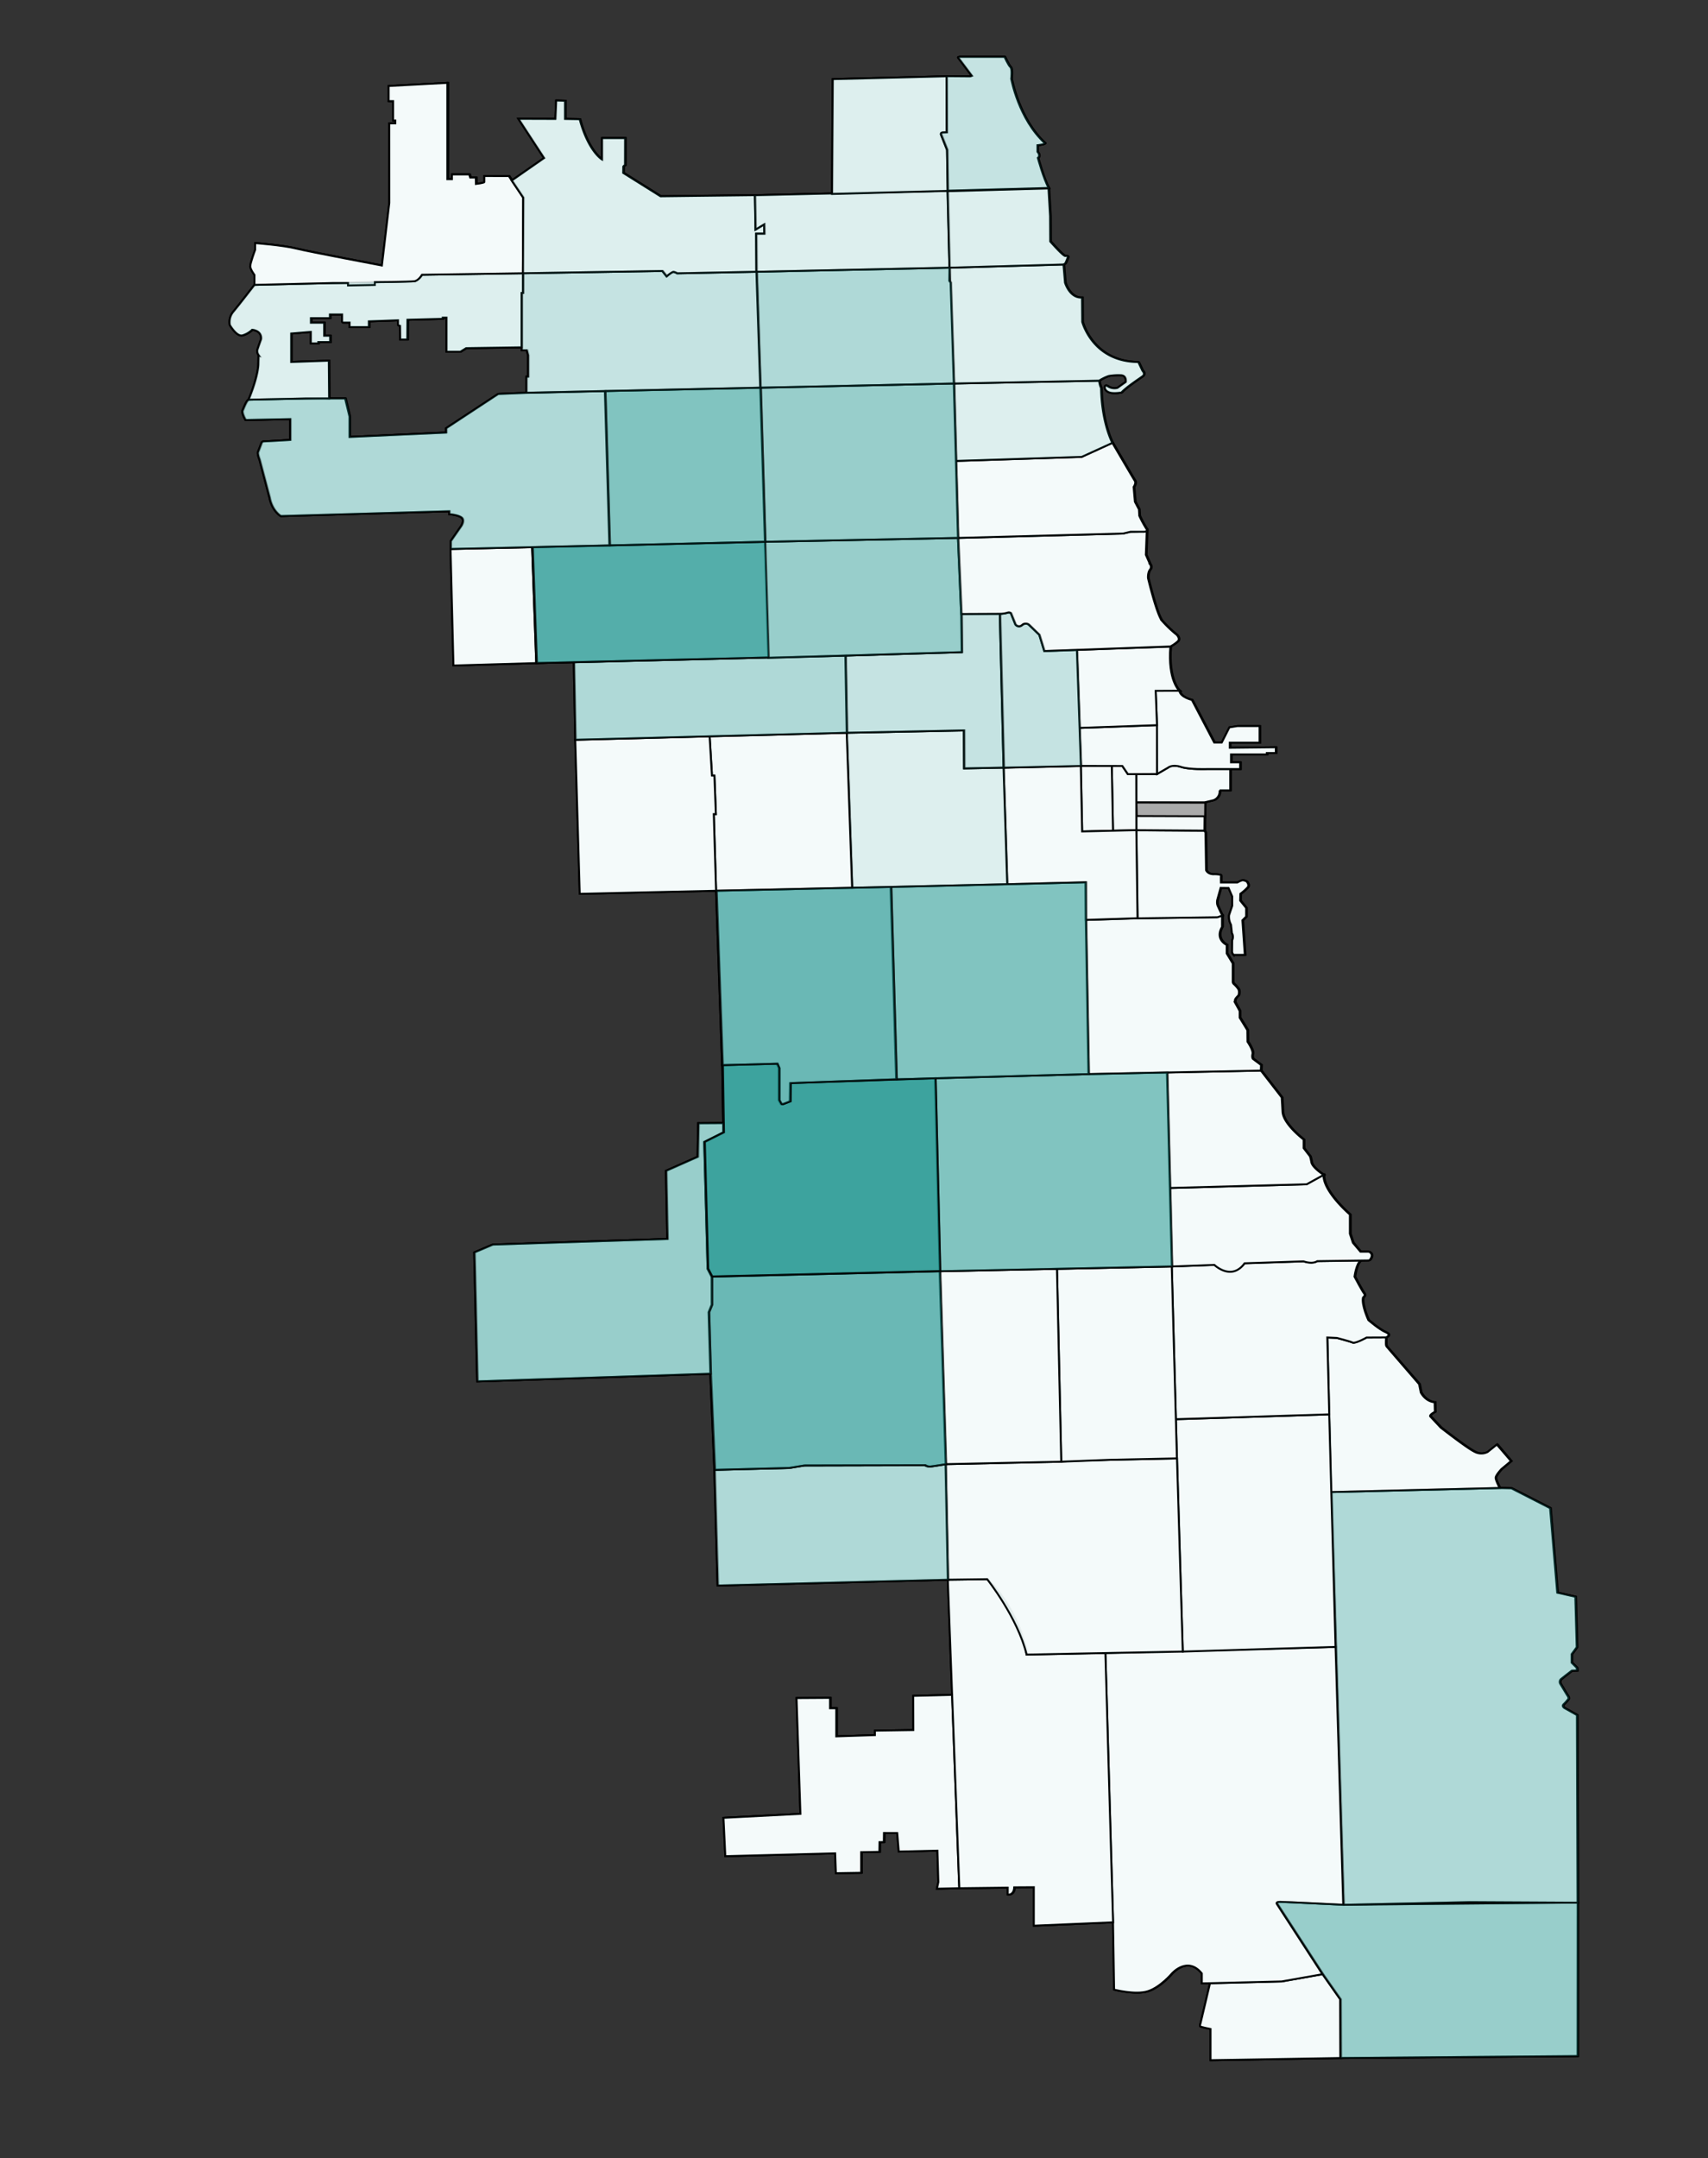 <svg xmlns="http://www.w3.org/2000/svg" viewBox="0 0 890.78 1125"><rect x="0" y="0" width="890.78" height="1125" fill="#333333" stroke="none"/><defs><style>.cls-1{fill:none;}.cls-1,.cls-10,.cls-11,.cls-12,.cls-13,.cls-14,.cls-2,.cls-4,.cls-5,.cls-6,.cls-7,.cls-8,.cls-9{stroke:#000;stroke-miterlimit:10;}.cls-2,.cls-3{fill:#fff;}.cls-10,.cls-11,.cls-12,.cls-13,.cls-4,.cls-6,.cls-7,.cls-8,.cls-9{fill:#1b938d;}.cls-4{opacity:0.05;}.cls-5{fill:#561a94;opacity:0;}.cls-6{opacity:0.45;}.cls-7{opacity:0.35;}.cls-8{opacity:0.65;}.cls-9{opacity:0.55;}.cls-10{opacity:0.85;}.cls-11{opacity:0.15;}.cls-12{opacity:0.25;}.cls-13{opacity:0.75;}.cls-14{fill:#aaa;}</style></defs><g id="White_Pop" data-name="White Pop"><g id="Outlines"><polygon class="cls-1" points="628.63 418.25 628.52 426.27 593 426.13 592.97 418.24 628.63 418.25"/><path class="cls-1" d="M699.36,1042.17l.12,30.57,123.59-1,0-80L701,992.88l-33.09-1.53s-2.44-.17-1.46,1.24S690.1,1029,690.1,1029Z"/><path class="cls-1" d="M627.17,1033.84l4.28-.1-4.89,20.72s-.5,1.42-.26,1.77,5.44,1.38,5.44,1.38v16.26l67.74-1.13-.12-30.57L690.1,1029l-21.29,3.77-37.36.94"/><path class="cls-1" d="M694.58,777.74,701,992.88l65.8-1.39,56.34.3L822.79,894l-6.54-3.68s-1.52-.93-.35-2a21.15,21.15,0,0,0,2.34-2.62s.52-.47-.3-1.7-3.85-6.37-3.85-6.37a2,2,0,0,1,.35-2.33c1-.88,5.67-4.44,5.67-4.44l2.74-.06-.14-1.45L820,866.63v-4.37l2.67-3.67-.73-26.3-9.43-2.12L808.8,786.1l-20.21-10.35-6.08-.13Z"/><path class="cls-1" d="M576.87,861.61l4,140.4.56,35.08s11.19,2.91,17.68.81,12.48-9.25,12.48-9.25,8.11-9.24,15.57,0v5.19l41.64-1L690.1,1029l-23.67-36.44s-1.09-1.24,1.46-1.24S701,992.88,701,992.88l-4.05-134.44Z"/><polygon class="cls-1" points="500.69 984.22 496.94 883.45 476.68 883.97 476.73 901.78 456.68 902.09 456.68 904.42 436.53 905.08 436.53 890.41 433.28 890.41 433.28 885 415.82 885.11 417.83 945.46 377.7 947.53 378.67 967.52 435.97 966.04 436.34 976.41 449.52 976.19 449.52 965.45 459.01 965.28 459.08 960.22 461.34 960.18 461.41 955.45 468.33 955.48 469.11 965.12 489.29 964.64 489.77 981.02 489.04 984.47 500.69 984.22"/><path class="cls-1" d="M494.7,823.41l6,160.81,25.25-.31v3.64s3.16.57,3.39-3.79l10.22-.06v20.06l41.33-1.75-4-140.4-41,.84a78.85,78.85,0,0,0-20.59-39.31Z"/><path class="cls-1" d="M692.66,697.17l1.92,80.57,87.93-2.12s-2.09-4-2.09-5.33,3-4.55,3-4.55l5-4.17-7.3-8.65-4.77,3.84a7.29,7.29,0,0,1-6.86-.07c-4-1.9-17.71-12.64-17.71-12.64l-5.45-5.84s-.53-.76,2.45-2.34l-.11-5s-4.37,0-7.24-5.09l-.87-4.33L723.64,702a2,2,0,0,1-.42-1.12c-.11-.79,0-3.73,0-3.73l-10.17.06s-6,3.15-7.23,2.62-8.22-2.42-8.22-2.42Z"/><polygon class="cls-1" points="613.63 739.76 614.19 760.18 617.23 860.89 696.93 858.44 693.61 737.23 613.63 739.76"/><path class="cls-1" d="M493.5,763.19l1.2,60.22,20.53-.27s15.92,20,20.6,39.31l81.4-1.56-3-100.7s-59.27,1.07-60.32,1.71Z"/><path class="cls-1" d="M373,766.17l1.66,60.27,120.08-3-1.19-60.22-7.7,1.17a6.46,6.46,0,0,1-3.12-.64l-63,.14-7.91,1.3Z"/><path class="cls-1" d="M611.5,660.13l2.13,79.63,80-2.53-1-40.06,5,.22s6.78,1.74,8.22,2.42,7.23-2.62,7.23-2.62l10.17-.06s3.13-1.34-.22-2.73-9-6.32-9-6.32-3.63-7.82-2.8-11.73c0,0,1.5-1.1.59-2.13s-5-8.77-5-8.77.92-7.13,3.36-8.45l-22.76.33s-2.4,1.54-7.15.1l-30.77,1.05s-5.56,8.62-15.75.84Z"/><path class="cls-1" d="M610.48,619.23l1,40.9,22.23-.81s8.93,8.61,15.76-.84l30.76-1.05s4.52,1.68,7.15-.1L714,657a1.17,1.17,0,0,0,.9-.45c.69-.89,1.85-2.94-.65-4.12h-4.35L706,647.74l-1.55-4.67,0-10s-14-11.88-13.77-20.68l-8.87,4.9Z"/><polygon class="cls-1" points="551.63 661.37 553.87 761.9 578.9 760.93 614.19 760.18 611.5 660.13 551.63 661.37"/><polygon class="cls-1" points="490.44 662.63 493.5 763.19 553.87 761.9 551.63 661.37 490.44 662.63"/><path class="cls-1" d="M371.52,665.44l0,14.61L369.93,684l.91,32.07L373,766.17l38.83-1,7.91-1.3,63-.14a4,4,0,0,0,3.12.64c2.15-.25,7.69-1.17,7.69-1.17l-3.06-100.56Z"/><path class="cls-1" d="M609,559l1.51,60.23,71.37-1.91,8.87-4.9s-5.81-3.69-6.41-6.58a22.11,22.11,0,0,0-.72-3.1l-3.31-4.28V594s-10.66-8-11-14.52-.42-7.43-.42-7.43L658,558Z"/><polygon class="cls-1" points="487.98 562.02 490.44 662.63 611.5 660.13 608.97 559 568.03 559.87 487.98 562.02"/><polygon class="cls-1" points="365.38 585.49 377.54 585.41 377.61 590.26 367.64 595.3 369.41 661.36 371.52 665.44 371.55 680.05 369.93 683.98 370.84 716.05 249.25 720.03 247.71 652.81 257.25 648.75 348.39 645.81 347.7 610.27 364.19 602.96 364.51 585.46 365.38 585.49"/><path class="cls-1" d="M377.06,555.21l.55,35-10,5,1.77,66.06,2.11,4.08,118.92-2.81L488,562l-75.53,2.55-.13,9.49-3.64,1.42a2.13,2.13,0,0,1-1,0l-1.12-2V556.75l-1-2.3Z"/><path class="cls-1" d="M566.64,479.49,568,559.87,658,558l.12-2.91-4.22-3.19s-.69-.66-.24-2.62-2.62-6.39-2.62-6.39l-.08-6-4-6.53,0-3.1a1.86,1.86,0,0,0-.21-.77l-2.26-4.08a2.57,2.57,0,0,1,.39-2.06,12.55,12.55,0,0,1,1.41-1.56s.82-2.09-.19-3.53a13.65,13.65,0,0,0-2.23-2.44,1.8,1.8,0,0,1-.53-1.13c0-.67,0-9.59,0-9.59l-3.15-5.2.05-4.44s-6.3-2.84-2.44-9.4l0-5.94-2.49.89-41.67.57Z"/><path class="cls-1" d="M373.84,464.3l91.05-2,2.88,100.28-55.32,2-.13,9.49-3.64,1.42s-.71.19-1,0l-1.12-2V556.75l-1-2.3-28.53.76Z"/><path class="cls-1" d="M628.55,433l.54,1,.32,19.59s.71,2.06,3.87,2.13,3.43.26,3.43.26.48,0,.43.93,0,3.11,0,3.11h8.59s2.13-1.3,3.07-1.15a5.62,5.62,0,0,1,1.76.64s1.52,1.73.55,3a27.05,27.05,0,0,1-3.84,3.4l-.09,3.52,3.11,3.85v4.51l-1.94,1.94,1.24,17.95h-5.81a2.72,2.72,0,0,1-.8-1.55c0-.78,0-6.09,0-6.09a3.88,3.88,0,0,0-.14-3.69l-.44-4.37a8.47,8.47,0,0,1-1-5l1.63-4.85,0-4.86-1.92-4.43-4.15,0-1.58,5.73a5.61,5.61,0,0,0-.05,3.29c.57,1.43,2.51,5.4,2.51,5.4l-2.49.89-41.67.57L593,432.71Z"/><polygon class="cls-1" points="628.66 418.23 628.55 432.95 593.03 432.71 593 418.21 628.66 418.23"/><path class="cls-1" d="M593,403.51l10.86-.07,5.73-3.32s1.95-1.93,6.7-.39,13.88,1.12,13.88,1.12H642l0,11.1-5.55,0a4.88,4.88,0,0,1-3.15,5.14l-4.67,1.12-35.66,0Z"/><polygon class="cls-1" points="580.23 399.25 585.72 399.26 588.61 403.52 592.99 403.51 593.03 432.71 580.85 433 580.23 399.25"/><polygon class="cls-1" points="564.08 399.21 580.23 399.25 580.85 433 564.76 433.38 564.08 399.21"/><polygon class="cls-1" points="523.77 400.12 525.69 460.91 566.56 459.89 566.64 479.49 593.65 478.6 593.03 432.71 564.76 433.38 564.08 399.21 523.77 400.12"/><polygon class="cls-1" points="441.98 381.94 503.1 380.72 503.18 400.52 523.77 400.12 525.69 460.91 444.81 462.73 441.98 381.94"/><polygon class="cls-1" points="370.46 383.76 371.7 404.25 372.99 404.3 373.74 424.33 372.65 424.33 373.84 464.3 444.81 462.73 441.98 381.94 370.46 383.76"/><polygon class="cls-1" points="300.4 385.59 370.46 383.76 371.7 404.25 372.99 404.3 373.74 424.33 372.65 424.33 373.84 464.3 302.74 465.87 300.4 385.59"/><polygon class="cls-1" points="603.8 377.96 603.85 403.44 588.61 403.52 585.72 399.26 564.08 399.21 563.39 379.4 603.8 377.96"/><path class="cls-1" d="M603.13,360.08,603.8,378l.05,25.48,5.73-3.32s2.12-1.9,6.7-.39,13.88,1.12,13.88,1.12h17v-3.51h-4.76v-4.11h18.68v-.73h4.69v-3l-24,.26v-2.66h15.54V378.5H645.7l-4.12.66-4,7.91h-3.94L622,364.85s-6.12-1.38-6.5-4.84Z"/><path class="cls-1" d="M562,338.73l1.42,40.67L603.8,378l-.67-17.88,12.36-.07s-6.13-5.27-4.71-23Z"/><path class="cls-1" d="M521.8,319.93l2,80.19,40.31-.91L562,338.73l-17,.63-2.6-8.47-5.27-5.1s-1.43-1.76-3.73,0a2.27,2.27,0,0,1-3.59-.58l-2.24-5.6a1.76,1.76,0,0,0-1.84-.23A20.49,20.49,0,0,1,521.8,319.93Z"/><polygon class="cls-1" points="441.26 341.71 441.98 381.94 503.1 380.72 503.18 400.52 523.77 400.12 521.8 319.93 501.67 320.04 501.92 339.93 441.26 341.71"/><polygon class="cls-1" points="299.64 345.19 441.26 341.71 441.98 381.94 300.41 385.59 299.64 345.19"/><polygon class="cls-1" points="277.91 285.18 235.36 286.14 236.88 346.87 280.08 345.62 277.91 285.18"/><polyline class="cls-1" points="400.86 342.71 280.08 345.62 277.91 285.18 318.2 284.28 398.93 282.42"/><polygon class="cls-1" points="399.28 282.39 499.98 280.38 501.67 320.04 501.92 339.92 401.07 342.89 399.28 282.39"/><path class="cls-1" d="M598.46,276.66,598,289.15l2.2,5a2.2,2.2,0,0,1-.12,2.82c-1.2,1.63-1,4.4-1,4.4s4.49,18.74,7.25,22.14a62.24,62.24,0,0,0,7.74,7.38s1.92,1.94.57,3.33a19.38,19.38,0,0,1-3.9,2.73L545,339.36l-2.6-8.47-5.27-5.1a2.76,2.76,0,0,0-3.73,0,2.31,2.31,0,0,1-3.45-.26l-2.38-5.91a1.86,1.86,0,0,0-1.84-.23,17.22,17.22,0,0,1-3.21.58l-20.87.09L500,280.38l86.15-2.29,3.88-.93S598.12,277.08,598.46,276.66Z"/><path class="cls-1" d="M498.91,240.25,500,280.38l86.15-2.29,3.88-.93h7.09a2,2,0,0,0,1.26-.37c.24-.25.28-.68-.25-1.4a57.27,57.27,0,0,1-3.54-6.59l-.17-3.29-2.11-4-.68-7.68s1.41-2,.63-3.18-11.71-19.84-11.71-19.84l-16,7.3Z"/><path class="cls-1" d="M497.82,199.88l1.09,40.37,65.61-2.11,16-7.3s-5.54-10.12-5.89-28.59a11.32,11.32,0,0,1-1-3.84Z"/><polygon class="cls-1" points="396.87 202.07 497.82 199.88 499.98 280.38 399.28 282.39 396.87 202.07"/><polygon class="cls-1" points="315.85 203.82 396.87 202.07 399.28 282.39 318.2 284.27 315.85 203.82"/><path class="cls-1" d="M130,208.35s40.52-1,42-.66l8.36,0,2.29,9.46v10.6L233,225.43v-2.29l27.12-17.82,14.8-.6,40.93-.9,2.35,80.46-82.84,1.86,0-4.11,5.45-7.83s2.16-3.25-.06-4.62-6.16-1.56-6.16-1.56v-1.54L146.74,269s-4.57-2.74-5.82-9.64l-5.25-19.82s-1.17-2.94-.76-3.94,1.76-4.58,1.76-4.58a1.26,1.26,0,0,1,1.35-.94c1.17,0,13.68-.76,13.68-.76V218.44l-23.31.47s-2.13-3.68-1.51-5S128.88,208.71,130,208.35Z"/><path class="cls-1" d="M495.56,139.52l58.94-1.7a.54.54,0,0,1,.56.5l.75,8.84s0,.07,0,.11c.22.69,2.55,7.75,8.26,7.8l.64,0,.1,12.54a.51.51,0,0,0,0,.13c.35,1.28,6,20.66,28.88,20.94a.55.55,0,0,1,.49.3l2,4.2a.6.6,0,0,0,.09.13,1.77,1.77,0,0,1-.07,2.84c-1.74,1.24-8.44,5.64-10.82,8.29a.47.47,0,0,1-.29.16c-.78.13-4,.61-6,0-2.3-.73-2.49-2.28-2.49-2.28s-.38-2.39,1.66-.92a6.35,6.35,0,0,0,4.72.81.88.88,0,0,0,.2-.09l4.3-3.07s.51-3.14-2.23-3.46a29.29,29.29,0,0,0-6.67.37,23.92,23.92,0,0,0-5,2.46l-75.81,1.47Z"/><polygon class="cls-1" points="394.88 141.65 495.56 139.52 495.48 146.36 496.17 147.31 497.82 199.88 396.87 202.07 394.88 141.65"/><path class="cls-1" d="M273.1,142.42l72.69-1.19L348,144s2.41-2.31,3.65-2.34a4.91,4.91,0,0,1,1.85.77l41.36-.82,2,60.42-121.95,2.65v-8.38h.93v-11.1l-.69-2.67h-2.64l-.09-1.53V152.69h.67Z"/><path class="cls-1" d="M273.1,142.42v10.27h-.67V181l-28.94.43-3,1.85h-7.28V165.54h-1.91v.64l-18.42.47-.05,10.3h-3.72l-.1-7.11s-1-.27-1.06-.64v-2.28l-15.18.54v3H182.68v-2.37h-3.13s-.76.16-.76-.8,0-3.41,0-3.41h-6.34v1.89h-9.91v2.4h6.9V175h3.13v3.29h-6.22V179h-3.94v-6l-10.23.84v14.85l19.62-.68.17,19.72-12.49,0-29.55.62s4.64-10.69,5.1-18.16l.13-5.1a3.9,3.9,0,0,1-.71-2.38c.21-1,2-5.85,2-5.85s.92-4.21-4.59-5a12.46,12.46,0,0,1-5,2.93c-3.09.91-6.68-5.39-6.68-5.39a8.35,8.35,0,0,1,2-7.14c3-3.59,10.85-13.77,10.85-13.77l75.83-1.75,7.94-.2a8.67,8.67,0,0,0,3.62-3.33Z"/><path class="cls-1" d="M265.75,91.76l1.52,2.3,6,8.94-.16,39.42-52.65.78s-1.64,3-3.95,3.37-20.61.49-20.61.49l0,1.44-14,.29v-1.26h-8.53l-40.3.95,0-5.2s-2.12-2.79-2.2-4.43,2.56-8.63,2.56-8.63V126.7s14.36,1.09,21.26,2.81,44.83,8.87,44.83,8.87l3.86-32.64.12-41.48,3.16,0V62.78h-1.16V52.7h-2.33V44.81l30.61-1.63v50.2h2.39V90.9h9l.53,1.62h2.94l.06,3.34s4.21-.46,4.38-1V91.75Z"/><path class="cls-1" d="M394.88,141.65l-.14-19.85H399l-.09-4.88-4.51,2.7-.27-17.9-49.27.58-19.46-12.2.06-3.28a2,2,0,0,1,.9-.77l0-14.11-12.06,0v11.2s-7.17-4.22-11.63-21L295.06,62l0-9.48-4.62-.12L290,61.93l-19.28-.06,13.37,20.5L267.27,94.06l6,8.94-.16,39.42,72.69-1.19L348,144s2.91-2.46,3.65-2.34a7.35,7.35,0,0,1,1.85.77Z"/><polygon class="cls-1" points="494.63 99.44 495.56 139.52 394.88 141.65 394.74 121.81 399.01 121.81 398.9 116.93 394.4 119.64 394.07 101.74 494.63 99.44"/><path class="cls-1" d="M547.21,98.21l-52.66,1.44,1,39.87,59.09-1.65a1.79,1.79,0,0,0,1.43-.85,21.1,21.1,0,0,0,1.27-3.17s-.28-.76-1.29-.43-7.93-7.59-7.93-7.59l-.08-13.23Z"/><path class="cls-1" d="M434.68,41.23,494,39.75,494.11,69l-2.46.13a.74.74,0,0,0-.51,1c.24.64,3.16,7.95,3.16,7.95l.33,21.34L434.31,101Z"/><path class="cls-1" d="M500.58,29.59h23.69s2,4.43,3.05,5.35.46,6.11.46,6.11,3.82,21.09,17.58,33.62c0,0-.23.63-4,1.06l0,3.4s1.83,1.88.22,3.22c0,0,3,11,5.63,15.66l-52.66,1.43L494.3,78.1,491.09,70s-.23-.86.93-.93,2.09-.06,2.09-.06L494,39.75l12.3.09.84-.31L500,30S499.84,29.73,500.58,29.59Z"/></g><g id="Zipcodes"><polygon class="cls-2" points="628.23 418.27 628.11 426.29 592.59 426.16 592.56 418.26 628.23 418.27"/><path class="cls-2" d="M699,1042.2l.12,30.56,123.6-1,.05-80-122.15,1.1-33.08-1.54s-2.45-.17-1.46,1.25,23.67,36.43,23.67,36.43Z"/><path class="cls-2" d="M626.77,1033.86l4.28-.09-4.9,20.71s-.5,1.42-.25,1.77,5.43,1.38,5.43,1.38v16.26l67.74-1.13L699,1042.2l-9.25-13.15-21.29,3.77-37.36,1"/><path class="cls-2" d="M694.17,777.76l6.4,215.15,65.8-1.4,56.35.3L822.39,894l-6.54-3.68s-1.52-.93-.36-2a20.89,20.89,0,0,0,2.34-2.63s.53-.47-.29-1.7-3.86-6.36-3.86-6.36a2,2,0,0,1,.35-2.34c1.06-.88,5.67-4.44,5.67-4.44l2.75-.06-.15-1.45-2.68-2.67v-4.38l2.67-3.66-.73-26.31-9.43-2.12-3.73-44.07-20.22-10.35-6.07-.13Z"/><path class="cls-2" d="M576.47,861.63l4,140.4.56,35.08s11.19,2.92,17.68.81,12.49-9.25,12.49-9.25,8.11-9.24,15.57,0v5.19l41.64-1,21.29-3.77L666,992.61s-1.1-1.24,1.46-1.24,33.08,1.54,33.08,1.54l-4-134.45Z"/><polygon class="cls-2" points="500.28 984.25 496.54 883.47 476.27 883.99 476.32 901.81 456.28 902.12 456.28 904.44 436.13 905.1 436.13 890.44 432.88 890.44 432.88 885.02 415.41 885.13 417.43 945.49 377.3 947.56 378.26 967.55 435.56 966.07 435.93 976.43 449.11 976.21 449.11 965.47 458.6 965.3 458.68 960.24 460.93 960.2 461.01 955.47 467.93 955.5 468.71 965.14 488.88 964.66 489.37 981.04 488.63 984.5 500.28 984.25"/><path class="cls-2" d="M494.3,823.44l6,160.81,25.25-.31v3.63s3.16.57,3.39-3.79l10.22-.06v20.06l41.33-1.75-4-140.4-41.05.84a78.89,78.89,0,0,0-20.59-39.31Z"/><path class="cls-2" d="M692.26,697.19l1.91,80.57,87.94-2.12s-2.09-4-2.09-5.33,3-4.54,3-4.54l5-4.18L780.65,753l-4.77,3.83a7.28,7.28,0,0,1-6.85-.07c-4-1.9-17.71-12.64-17.71-12.64l-5.45-5.84s-.53-.76,2.45-2.34l-.12-5s-4.37,0-7.23-5.09l-.87-4.34L723.24,702a2,2,0,0,1-.43-1.11c-.1-.8.05-3.73.05-3.73l-10.17.05s-6,3.15-7.24,2.62-8.21-2.41-8.21-2.41Z"/><polygon class="cls-2" points="613.23 739.78 613.79 760.21 616.83 860.91 696.52 858.46 693.21 737.25 613.23 739.78"/><path class="cls-2" d="M493.1,763.21l1.2,60.23,20.53-.28s15.91,20,20.59,39.31l81.41-1.56-3-100.7s-59.27,1.07-60.33,1.71Z"/><path class="cls-2" d="M372.55,766.19l1.67,60.28,120.08-3-1.2-60.23-7.7,1.17a6.46,6.46,0,0,1-3.12-.64l-63,.15-7.91,1.29Z"/><path class="cls-2" d="M611.1,660.16l2.13,79.62,80-2.53-1-40.06,5,.23s6.78,1.73,8.21,2.41,7.24-2.62,7.24-2.62l10.17-.05s3.13-1.34-.23-2.74-9-6.31-9-6.31-3.63-7.83-2.79-11.74c0,0,1.5-1.1.58-2.13s-5-8.77-5-8.77.92-7.13,3.37-8.45l-22.77.33s-2.4,1.54-7.14.11l-30.77,1s-5.56,8.62-15.75.84Z"/><path class="cls-2" d="M610.08,619.26l1,40.9,22.23-.81s8.92,8.61,15.75-.84l30.77-1s4.51,1.68,7.14-.11l26.64-.38a1.17,1.17,0,0,0,.9-.44c.68-.9,1.85-2.95-.65-4.13h-4.36l-3.93-4.64L704,643.09l0-10s-14-11.88-13.76-20.68l-8.87,4.9Z"/><polygon class="cls-2" points="551.22 661.39 553.46 761.92 578.5 760.95 613.79 760.21 611.1 660.16 551.22 661.39"/><polygon class="cls-2" points="490.03 662.65 493.1 763.21 553.46 761.92 551.22 661.39 490.03 662.65"/><path class="cls-2" d="M371.12,665.46l0,14.62L369.53,684l.9,32.07,2.12,50.12,38.83-1,7.91-1.29,63-.15a4,4,0,0,0,3.12.64c2.16-.25,7.7-1.17,7.7-1.17L490,662.65Z"/><path class="cls-2" d="M608.57,559l1.51,60.24,71.37-1.92,8.87-4.9s-5.82-3.69-6.41-6.58a22.27,22.27,0,0,0-.73-3.09l-3.31-4.29V594s-10.65-8-11-14.52-.43-7.42-.43-7.42l-10.86-14Z"/><polygon class="cls-2" points="487.57 562.05 490.03 662.65 611.1 660.16 608.57 559.02 567.62 559.89 487.57 562.05"/><polygon class="cls-2" points="364.98 585.51 377.13 585.43 377.21 590.28 367.24 595.32 369.01 661.38 371.12 665.46 371.15 680.08 369.53 684 370.44 716.08 248.84 720.06 247.3 652.83 256.85 648.77 347.99 645.83 347.29 610.29 363.78 602.98 364.11 585.48 364.98 585.51"/><path class="cls-2" d="M376.66,555.23l.55,35-10,5L369,661.38l2.11,4.08L490,662.65l-2.46-100.6L412,564.59l-.13,9.5-3.64,1.41a2,2,0,0,1-1,0l-1.13-2V556.78l-1-2.3Z"/><path class="cls-2" d="M566.24,479.52l1.38,80.37,89.93-1.84.13-2.91L653.46,552s-.7-.66-.25-2.62-2.62-6.39-2.62-6.39l-.07-6-4-6.52,0-3.11a1.74,1.74,0,0,0-.22-.76c-.21-.41-2.25-4.08-2.25-4.08a2.62,2.62,0,0,1,.38-2.07,13.07,13.07,0,0,1,1.42-1.56s.81-2.08-.2-3.52a13.52,13.52,0,0,0-2.23-2.45,1.76,1.76,0,0,1-.52-1.13c0-.67,0-9.59,0-9.59l-3.15-5.2,0-4.44s-6.3-2.84-2.43-9.4l0-5.94-2.49.89-41.68.57Z"/><path class="cls-2" d="M373.44,464.32l91-2,2.88,100.29-55.32,2-.13,9.5-3.64,1.42s-.7.18-1,0l-1.11-2V556.78l-1-2.3-28.52.75Z"/><path class="cls-2" d="M628.14,433l.55,1,.31,19.58s.71,2.06,3.87,2.14a14.12,14.12,0,0,1,3.44.25s.48,0,.43.94,0,3.11,0,3.11h8.58s2.13-1.31,3.07-1.16a5.62,5.62,0,0,1,1.77.64s1.52,1.73.54,3a26.49,26.49,0,0,1-3.83,3.4l-.1,3.53,3.12,3.84v4.51l-1.94,1.94,1.24,18h-5.82a2.72,2.72,0,0,1-.8-1.55c0-.78.05-6.08.05-6.08a3.91,3.91,0,0,0-.14-3.69L642,482a8.42,8.42,0,0,1-1-5l1.64-4.85,0-4.85-1.92-4.44-4.15-.05-1.59,5.73a5.63,5.63,0,0,0-.05,3.3c.57,1.42,2.52,5.39,2.52,5.39l-2.49.89-41.68.57-.61-45.89Z"/><polygon class="cls-2" points="628.26 418.25 628.14 432.98 592.63 432.73 592.6 418.23 628.26 418.25"/><path class="cls-2" d="M592.58,403.53l10.87-.07,5.72-3.32s2-1.93,6.7-.39,13.89,1.12,13.89,1.12H641.6l0,11.1-5.56,0a4.86,4.86,0,0,1-3.15,5.14l-4.66,1.12-35.66,0Z"/><polygon class="cls-2" points="579.82 399.27 585.32 399.28 588.21 403.54 592.58 403.53 592.63 432.73 580.45 433.02 579.82 399.27"/><polygon class="cls-2" points="563.67 399.23 579.82 399.27 580.45 433.02 564.36 433.4 563.67 399.23"/><polygon class="cls-2" points="523.37 400.14 525.28 460.93 566.16 459.91 566.24 479.51 593.24 478.62 592.63 432.73 564.36 433.4 563.67 399.23 523.37 400.14"/><polygon class="cls-2" points="441.57 381.97 502.69 380.75 502.77 400.54 523.37 400.14 525.28 460.93 444.4 462.75 441.57 381.97"/><polygon class="cls-2" points="370.06 383.78 371.3 404.27 372.58 404.32 373.33 424.36 372.25 424.36 373.44 464.32 444.4 462.76 441.57 381.97 370.06 383.78"/><polygon class="cls-2" points="300 385.62 370.06 383.78 371.3 404.27 372.58 404.32 373.33 424.36 372.25 424.36 373.44 464.32 302.33 465.9 300 385.62"/><polygon class="cls-2" points="603.39 377.98 603.45 403.46 588.21 403.54 585.32 399.28 563.67 399.23 562.98 379.43 603.39 377.98"/><path class="cls-2" d="M602.72,360.1l.67,17.88.06,25.48,5.72-3.32s2.13-1.89,6.7-.39,13.89,1.12,13.89,1.12h17v-3.51H642v-4.1h18.67v-.74h4.7v-3l-24,.26v-2.65H656.9v-8.65H645.29l-4.12.66-4,7.92h-3.94l-11.64-22.23s-6.12-1.38-6.51-4.83Z"/><path class="cls-2" d="M561.57,338.75,563,379.43,603.39,378l-.67-17.88,12.36-.06s-6.13-5.27-4.71-23Z"/><path class="cls-2" d="M521.4,320l2,80.19,40.31-.91-2.1-60.48-17,.63-2.6-8.47-5.26-5.09s-1.43-1.77-3.74,0a2.27,2.27,0,0,1-3.59-.58l-2.24-5.59a1.74,1.74,0,0,0-1.83-.23A20.32,20.32,0,0,1,521.4,320Z"/><polygon class="cls-2" points="440.86 341.74 441.57 381.97 502.69 380.75 502.77 400.54 523.37 400.14 521.4 319.95 501.26 320.06 501.52 339.95 440.86 341.74"/><polygon class="cls-2" points="299.24 345.21 440.86 341.74 441.57 381.97 300 385.62 299.24 345.21"/><polygon class="cls-2" points="277.5 285.2 234.96 286.16 236.48 346.9 279.67 345.64 277.5 285.2"/><polyline class="cls-2" points="400.46 342.73 279.67 345.64 277.51 285.2 317.79 284.3 398.53 282.44"/><polygon class="cls-2" points="398.88 282.41 499.57 280.4 501.26 320.06 501.52 339.95 400.67 342.92 398.88 282.41"/><path class="cls-2" d="M598.05,276.68l-.46,12.5,2.2,5a2.21,2.21,0,0,1-.13,2.82c-1.19,1.64-.94,4.4-.94,4.4s4.48,18.74,7.25,22.15a62.12,62.12,0,0,0,7.73,7.37s1.92,1.94.58,3.33a18.9,18.9,0,0,1-3.91,2.73l-65.76,2.38-2.6-8.47-5.26-5.09a2.76,2.76,0,0,0-3.74,0,2.29,2.29,0,0,1-3.44-.26l-2.39-5.91a1.84,1.84,0,0,0-1.83-.23,17,17,0,0,1-3.21.57l-20.88.1-1.69-39.66,86.15-2.29,3.88-.93S597.71,277.11,598.05,276.68Z"/><path class="cls-2" d="M498.5,240.27l1.07,40.13,86.15-2.29,3.88-.93h7.09a2,2,0,0,0,1.26-.37c.24-.25.28-.68-.24-1.4a58,58,0,0,1-3.55-6.58l-.17-3.3-2.11-4-.67-7.68s1.4-2,.62-3.19-11.71-19.84-11.71-19.84l-16,7.3Z"/><path class="cls-2" d="M497.41,199.91l1.09,40.36,65.62-2.11,16-7.3s-5.54-10.11-5.89-28.58a11.4,11.4,0,0,1-1-3.85Z"/><polygon class="cls-2" points="396.47 202.09 497.41 199.91 499.57 280.4 398.88 282.41 396.47 202.09"/><polygon class="cls-2" points="315.45 203.84 396.47 202.09 398.88 282.41 317.79 284.3 315.45 203.84"/><path class="cls-2" d="M129.56,208.37s40.52-1,42.05-.66l8.35,0,2.3,9.46v10.6l50.34-2.27v-2.29l27.11-17.83,14.81-.6,40.93-.9,2.34,80.46L235,286.16l0-4.1,5.44-7.84s2.16-3.25-.06-4.61-6.15-1.57-6.15-1.57V266.5L146.33,269s-4.57-2.74-5.82-9.64l-5.24-19.82s-1.18-2.94-.77-3.94,1.76-4.57,1.76-4.57a1.27,1.27,0,0,1,1.35-.94c1.18,0,13.68-.77,13.68-.77V218.46l-23.31.48s-2.12-3.69-1.51-5S128.47,208.73,129.56,208.37Z"/><path class="cls-2" d="M495.16,139.54l58.94-1.7a.55.55,0,0,1,.56.5l.75,8.84a.43.43,0,0,0,0,.11c.21.69,2.55,7.75,8.25,7.81h.64l.11,12.54a.66.66,0,0,0,0,.14c.35,1.27,6,20.65,28.89,20.93a.54.54,0,0,1,.49.31l2,4.19a.38.38,0,0,0,.09.13c.27.29,1.5,1.71-.08,2.84-1.73,1.24-8.43,5.65-10.82,8.29a.47.47,0,0,1-.29.16c-.78.13-4,.61-6,0-2.31-.73-2.5-2.27-2.5-2.27s-.38-2.4,1.67-.93a6.33,6.33,0,0,0,4.71.81.46.46,0,0,0,.2-.09l4.3-3.06s.52-3.15-2.23-3.47a29.18,29.18,0,0,0-6.66.37,23.88,23.88,0,0,0-5,2.46l-75.81,1.48Z"/><polygon class="cls-2" points="394.47 141.67 495.16 139.54 495.07 146.38 495.76 147.34 497.41 199.91 396.47 202.09 394.47 141.67"/><path class="cls-2" d="M272.69,142.45l72.7-1.2,2.22,2.81s2.42-2.3,3.65-2.34a5.09,5.09,0,0,1,1.85.77l41.36-.82,2,60.42-122,2.65v-8.38h.93v-11.1l-.7-2.67h-2.64l-.09-1.53V152.72h.67Z"/><path class="cls-2" d="M272.69,142.45v10.27H272v28.34l-28.93.43-3,1.86h-7.27V165.56h-1.91v.64l-18.42.48L212.4,177h-3.71l-.11-7.12s-1-.26-1.06-.63v-2.29l-15.17.55v3H182.27v-2.36h-3.13s-.76.16-.76-.81,0-3.41,0-3.41h-6.34v1.89h-9.91v2.41h6.9V175h3.13v3.29H166V179h-3.93v-6l-10.23.84v14.85l19.62-.68.17,19.73-12.5,0-29.55.62s4.65-10.69,5.11-18.16l.12-5.1a4,4,0,0,1-.71-2.38c.21-1,2-5.84,2-5.84s.92-4.22-4.6-5a12.51,12.51,0,0,1-5,2.92c-3.09.92-6.68-5.39-6.68-5.39a8.37,8.37,0,0,1,2-7.14c3-3.59,10.84-13.77,10.84-13.77l75.84-1.74,7.94-.21a8.61,8.61,0,0,0,3.61-3.32Z"/><path class="cls-2" d="M265.35,91.78l1.51,2.31,6,8.93-.17,39.43-52.65.78s-1.64,3-3.95,3.37-20.6.48-20.6.48v1.45l-14,.28v-1.26H173l-40.3.95,0-5.19s-2.12-2.8-2.2-4.44,2.56-8.63,2.56-8.63v-3.52s14.36,1.09,21.26,2.81,44.84,8.87,44.84,8.87l3.86-32.64L203,64.29l3.16,0V62.8H205V52.72h-2.32V44.83l30.6-1.63V93.4h2.4V90.92h9l.52,1.62h2.94l.06,3.35s4.21-.47,4.39-1V91.77Z"/><path class="cls-2" d="M394.47,141.67l-.13-19.85,4.27,0-.1-4.88L394,119.65l-.27-17.9-49.27.58L325,90.14l.05-3.29a2,2,0,0,1,.91-.77L326,72l-12.06,0V83.13s-7.16-4.22-11.63-21L294.66,62l0-9.48-4.63-.12L289.62,62l-19.29-.06L283.7,82.39l-16.84,11.7,6,8.93-.17,39.43,72.7-1.2,2.22,2.81s2.92-2.46,3.65-2.34a7.17,7.17,0,0,1,1.85.77Z"/><polygon class="cls-2" points="494.22 99.46 495.16 139.54 394.47 141.67 394.34 121.84 398.6 121.84 398.5 116.96 394 119.67 393.67 101.76 494.22 99.46"/><path class="cls-2" d="M546.81,98.23l-52.66,1.44,1,39.87,59.08-1.64a1.81,1.81,0,0,0,1.44-.86,21.89,21.89,0,0,0,1.26-3.16s-.27-.77-1.29-.44-7.93-7.58-7.93-7.58l-.07-13.23Z"/><path class="cls-2" d="M434.27,41.25l59.35-1.48.08,29.28-2.46.13a.75.75,0,0,0-.51,1c.24.64,3.16,8,3.16,8l.33,21.34-60.32,1.6Z"/><path class="cls-2" d="M500.17,29.61h23.69s2,4.43,3.06,5.35.46,6.11.46,6.11S531.2,62.17,545,74.7c0,0-.22.62-3.94,1l0,3.4s1.82,1.88.21,3.22c0,0,3,11,5.63,15.66l-52.66,1.43-.33-21.34-3.21-8.07s-.22-.87.93-.93,2.09-.07,2.09-.07l-.08-29.28,12.29.1.84-.31L499.61,30S499.43,29.76,500.17,29.61Z"/><path class="cls-2" d="M626.77,1033.86l4.28-.09-4.9,20.71s-.5,1.42-.25,1.77,5.43,1.38,5.43,1.38v16.26l67.74-1.13L699,1042.2l-9.25-13.15-21.29,3.77-37.36,1"/><polygon class="cls-2" points="628.23 418.27 628.11 426.29 592.59 426.16 592.56 418.26 628.23 418.27"/><path class="cls-2" d="M699,1042.2l.12,30.56,123.6-1,.05-80-122.15,1.1-33.08-1.54s-2.45-.17-1.46,1.25,23.67,36.43,23.67,36.43Z"/><path class="cls-2" d="M694.17,777.76l6.4,215.15,65.8-1.4,56.35.3L822.39,894l-6.54-3.68s-1.52-.93-.36-2a20.89,20.89,0,0,0,2.34-2.63s.53-.47-.29-1.7-3.86-6.36-3.86-6.36a2,2,0,0,1,.35-2.34c1.06-.88,5.67-4.44,5.67-4.44l2.75-.06-.15-1.45-2.68-2.67v-4.38l2.67-3.66-.73-26.31-9.43-2.12-3.73-44.07-20.22-10.35-6.07-.13Z"/><path class="cls-2" d="M576.47,861.63l4,140.4.56,35.08s11.19,2.92,17.68.81,12.49-9.25,12.49-9.25,8.11-9.24,15.57,0v5.19l41.64-1,21.29-3.77L666,992.61s-1.1-1.24,1.46-1.24,33.08,1.54,33.08,1.54l-4-134.45Z"/><polygon class="cls-2" points="500.28 984.25 496.54 883.47 476.27 883.99 476.32 901.81 456.28 902.12 456.28 904.44 436.13 905.1 436.13 890.44 432.88 890.44 432.88 885.02 415.41 885.13 417.43 945.49 377.3 947.56 378.26 967.55 435.56 966.07 435.93 976.43 449.11 976.21 449.11 965.47 458.6 965.3 458.68 960.24 460.93 960.2 461.01 955.47 467.93 955.5 468.71 965.14 488.88 964.66 489.37 981.04 488.63 984.5 500.28 984.25"/><path class="cls-2" d="M494.3,823.44l6,160.81,25.25-.31v3.63s3.16.57,3.39-3.79l10.22-.06v20.06l41.33-1.75-4-140.4-41.05.84a78.89,78.89,0,0,0-20.59-39.31Z"/><path class="cls-2" d="M692.26,697.19l1.91,80.57,87.94-2.12s-2.09-4-2.09-5.33,3-4.54,3-4.54l5-4.18L780.65,753l-4.77,3.83a7.28,7.28,0,0,1-6.85-.07c-4-1.9-17.71-12.64-17.71-12.64l-5.45-5.84s-.53-.76,2.45-2.34l-.12-5s-4.37,0-7.23-5.09l-.87-4.34L723.24,702a2,2,0,0,1-.43-1.11c-.1-.8.05-3.73.05-3.73l-10.17.05s-6,3.15-7.24,2.62-8.21-2.41-8.21-2.41Z"/><polygon class="cls-2" points="613.23 739.78 613.79 760.21 616.83 860.91 696.52 858.46 693.21 737.25 613.23 739.78"/><path class="cls-2" d="M493.1,763.21l1.2,60.23,20.53-.28s15.91,20,20.59,39.31l81.41-1.56-3-100.7s-59.27,1.07-60.33,1.71Z"/><path class="cls-2" d="M372.55,766.19l1.67,60.28,120.08-3-1.2-60.23-7.7,1.17a6.46,6.46,0,0,1-3.12-.64l-63,.15-7.91,1.29Z"/><path class="cls-2" d="M611.1,660.16l2.13,79.62,80-2.53-1-40.06,5,.23s6.78,1.73,8.21,2.41,7.24-2.62,7.24-2.62l10.17-.05s3.13-1.34-.23-2.74-9-6.31-9-6.31-3.63-7.83-2.79-11.74c0,0,1.5-1.1.58-2.13s-5-8.77-5-8.77.92-7.13,3.37-8.45l-22.77.33s-2.4,1.54-7.14.11l-30.77,1s-5.56,8.62-15.75.84Z"/><path class="cls-2" d="M610.08,619.26l1,40.9,22.23-.81s8.92,8.61,15.75-.84l30.77-1s4.51,1.68,7.14-.11l26.64-.38a1.17,1.17,0,0,0,.9-.44c.68-.9,1.85-2.95-.65-4.13h-4.36l-3.93-4.64L704,643.09l0-10s-14-11.88-13.76-20.68l-8.87,4.9Z"/><polygon class="cls-2" points="551.22 661.39 553.46 761.92 578.5 760.95 613.79 760.21 611.1 660.16 551.22 661.39"/><polygon class="cls-2" points="490.03 662.65 493.1 763.21 553.46 761.92 551.22 661.39 490.03 662.65"/><path class="cls-2" d="M371.12,665.46l0,14.62L369.53,684l.9,32.07,2.12,50.12,38.83-1,7.91-1.29,63-.15a4,4,0,0,0,3.12.64c2.16-.25,7.7-1.17,7.7-1.17L490,662.65Z"/><path class="cls-2" d="M608.57,559l1.51,60.24,71.37-1.92,8.87-4.9s-5.82-3.69-6.41-6.58a22.27,22.27,0,0,0-.73-3.09l-3.31-4.29V594s-10.65-8-11-14.52-.43-7.42-.43-7.42l-10.86-14Z"/><polygon class="cls-2" points="487.57 562.05 490.03 662.65 611.1 660.16 608.57 559.02 567.62 559.89 487.57 562.05"/><polygon class="cls-2" points="364.98 585.51 377.13 585.43 377.21 590.28 367.24 595.32 369.01 661.38 371.12 665.46 371.15 680.08 369.53 684 370.44 716.08 248.84 720.06 247.3 652.83 256.85 648.77 347.99 645.83 347.29 610.29 363.78 602.98 364.11 585.48 364.98 585.51"/><path class="cls-2" d="M376.66,555.23l.55,35-10,5L369,661.38l2.11,4.08L490,662.65l-2.46-100.6L412,564.59l-.13,9.5-3.64,1.41a2,2,0,0,1-1,0l-1.13-2V556.78l-1-2.3Z"/><path class="cls-2" d="M566.24,479.52l1.38,80.37,89.93-1.84.13-2.91L653.46,552s-.7-.66-.25-2.62-2.62-6.39-2.62-6.39l-.07-6-4-6.52,0-3.11a1.74,1.74,0,0,0-.22-.76c-.21-.41-2.25-4.08-2.25-4.08a2.62,2.62,0,0,1,.38-2.07,13.07,13.07,0,0,1,1.42-1.56s.81-2.08-.2-3.52a13.52,13.52,0,0,0-2.23-2.45,1.76,1.76,0,0,1-.52-1.13c0-.67,0-9.59,0-9.59l-3.15-5.2,0-4.44s-6.3-2.84-2.43-9.4l0-5.94-2.49.89-41.68.57Z"/><polygon class="cls-2" points="464.48 462.34 467.36 562.63 567.62 559.89 566.24 479.51 566.16 459.91 464.48 462.34"/><path class="cls-2" d="M373.44,464.32l91-2,2.88,100.29-55.32,2-.13,9.5-3.64,1.42s-.7.18-1,0l-1.11-2V556.78l-1-2.3-28.52.75Z"/><path class="cls-2" d="M628.14,433l.55,1,.31,19.58s.71,2.06,3.87,2.14a14.12,14.12,0,0,1,3.44.25s.48,0,.43.94,0,3.11,0,3.11h8.58s2.13-1.31,3.07-1.16a5.62,5.62,0,0,1,1.77.64s1.52,1.73.54,3a26.49,26.49,0,0,1-3.83,3.4l-.1,3.53,3.12,3.84v4.51l-1.94,1.94,1.24,18h-5.82a2.72,2.72,0,0,1-.8-1.55c0-.78.05-6.08.05-6.08a3.91,3.91,0,0,0-.14-3.69L642,482a8.42,8.42,0,0,1-1-5l1.64-4.85,0-4.85-1.92-4.44-4.15-.05-1.59,5.73a5.63,5.63,0,0,0-.05,3.3c.57,1.42,2.52,5.39,2.52,5.39l-2.49.89-41.68.57-.61-45.89Z"/><polygon class="cls-2" points="628.26 418.25 628.14 432.98 592.63 432.73 592.6 418.23 628.26 418.25"/><path class="cls-2" d="M592.58,403.53l10.87-.07,5.72-3.32s2-1.93,6.7-.39,13.89,1.12,13.89,1.12H641.6l0,11.1-5.56,0a4.86,4.86,0,0,1-3.15,5.14l-4.66,1.12-35.66,0Z"/><polygon class="cls-2" points="579.82 399.27 585.32 399.28 588.21 403.54 592.58 403.53 592.63 432.73 580.45 433.02 579.82 399.27"/><polygon class="cls-2" points="563.67 399.23 579.82 399.27 580.45 433.02 564.36 433.4 563.67 399.23"/><polygon class="cls-2" points="523.37 400.14 525.28 460.93 566.16 459.91 566.24 479.51 593.24 478.62 592.63 432.73 564.36 433.4 563.67 399.23 523.37 400.14"/><polygon class="cls-2" points="441.57 381.97 502.69 380.75 502.77 400.54 523.37 400.14 525.28 460.93 444.4 462.75 441.57 381.97"/><polygon class="cls-2" points="370.06 383.78 371.3 404.27 372.58 404.32 373.33 424.36 372.25 424.36 373.44 464.32 444.4 462.76 441.57 381.97 370.06 383.78"/><polygon class="cls-2" points="300 385.62 370.06 383.78 371.3 404.27 372.58 404.32 373.33 424.36 372.25 424.36 373.44 464.32 302.33 465.9 300 385.62"/><polygon class="cls-2" points="603.39 377.98 603.45 403.46 588.21 403.54 585.32 399.28 563.67 399.23 562.98 379.43 603.39 377.98"/><path class="cls-2" d="M602.72,360.1l.67,17.88.06,25.48,5.72-3.32s2.13-1.89,6.7-.39,13.89,1.12,13.89,1.12h17v-3.51H642v-4.1h18.67v-.74h4.7v-3l-24,.26v-2.65H656.9v-8.65H645.29l-4.12.66-4,7.92h-3.94l-11.64-22.23s-6.12-1.38-6.51-4.83Z"/><path class="cls-2" d="M561.57,338.75,563,379.43,603.39,378l-.67-17.88,12.36-.06s-6.13-5.27-4.71-23Z"/><polygon class="cls-2" points="440.86 341.74 441.57 381.97 502.69 380.75 502.77 400.54 523.37 400.14 521.4 319.95 501.26 320.06 501.52 339.95 440.86 341.74"/><path class="cls-2" d="M521.4,320l2,80.19,40.31-.91-2.1-60.48-17,.63-2.6-8.47-5.26-5.09s-1.43-1.77-3.74,0a2.27,2.27,0,0,1-3.59-.58l-2.24-5.59a1.74,1.74,0,0,0-1.83-.23,20.32,20.32,0,0,1-4,.56"/><polygon class="cls-2" points="299.24 345.21 440.86 341.74 441.57 381.97 300 385.62 299.24 345.21"/><polygon class="cls-2" points="277.5 285.2 234.96 286.16 236.48 346.9 279.67 345.64 277.5 285.2"/><polyline class="cls-2" points="400.46 342.73 279.67 345.64 277.51 285.2 317.79 284.3 398.53 282.44"/><polygon class="cls-2" points="398.88 282.41 499.57 280.4 501.26 320.06 501.52 339.95 400.67 342.92 398.88 282.41"/><path class="cls-2" d="M598.05,276.68l-.46,12.5,2.2,5a2.21,2.21,0,0,1-.13,2.82c-1.19,1.64-.94,4.4-.94,4.4s4.48,18.74,7.25,22.15a62.12,62.12,0,0,0,7.73,7.37s1.92,1.94.58,3.33a18.9,18.9,0,0,1-3.91,2.73l-65.76,2.38-2.6-8.47-5.26-5.09a2.76,2.76,0,0,0-3.74,0,2.29,2.29,0,0,1-3.44-.26l-2.39-5.91a1.84,1.84,0,0,0-1.83-.23,17,17,0,0,1-3.21.57l-20.88.1-1.69-39.66,86.15-2.29,3.88-.93s8.11-.07,8.45-.5"/><path class="cls-2" d="M498.5,240.27l1.07,40.13,86.15-2.29,3.88-.93h7.09a2,2,0,0,0,1.26-.37c.24-.25.28-.68-.24-1.4a58,58,0,0,1-3.55-6.58l-.17-3.3-2.11-4-.67-7.68s1.4-2,.62-3.19-11.71-19.84-11.71-19.84l-16,7.3Z"/><path class="cls-2" d="M497.41,199.91l1.09,40.36,65.62-2.11,16-7.3s-5.54-10.11-5.89-28.58a11.4,11.4,0,0,1-1-3.85Z"/><polygon class="cls-2" points="396.47 202.09 497.41 199.91 499.57 280.4 398.88 282.41 396.47 202.09"/><polygon class="cls-2" points="315.45 203.84 396.47 202.09 398.88 282.41 317.79 284.3 315.45 203.84"/><path class="cls-2" d="M129.56,208.37s40.52-1,42.05-.66l8.35,0,2.3,9.46v10.6l50.34-2.27v-2.29l27.11-17.83,14.81-.6,40.93-.9,2.34,80.46L235,286.16l0-4.1,5.44-7.84s2.16-3.25-.06-4.61-6.15-1.57-6.15-1.57V266.5L146.33,269s-4.57-2.74-5.82-9.64l-5.24-19.82s-1.18-2.94-.77-3.94,1.76-4.57,1.76-4.57a1.27,1.27,0,0,1,1.35-.94c1.18,0,13.68-.77,13.68-.77V218.46l-23.31.48s-2.12-3.69-1.51-5,2-5.2,3.09-5.56"/><path class="cls-2" d="M495.16,139.54l58.94-1.7a.55.55,0,0,1,.56.5l.75,8.84a.43.43,0,0,0,0,.11c.21.69,2.55,7.75,8.25,7.81h.64l.11,12.54a.66.66,0,0,0,0,.14c.35,1.27,6,20.65,28.89,20.93a.54.54,0,0,1,.49.31l2,4.19a.38.38,0,0,0,.09.13c.27.29,1.5,1.71-.08,2.84-1.73,1.24-8.43,5.65-10.82,8.29a.47.47,0,0,1-.29.16c-.78.13-4,.61-6,0-2.31-.73-2.5-2.27-2.5-2.27s-.38-2.4,1.67-.93a6.33,6.33,0,0,0,4.71.81.46.46,0,0,0,.2-.09l4.3-3.06s.52-3.15-2.23-3.47a29.18,29.18,0,0,0-6.66.37,23.88,23.88,0,0,0-5,2.46l-75.81,1.48Z"/><polygon class="cls-2" points="394.47 141.67 495.16 139.54 495.07 146.38 495.76 147.34 497.41 199.91 396.47 202.09 394.47 141.67"/><path class="cls-2" d="M272.69,142.45l72.7-1.2,2.22,2.81s2.42-2.3,3.65-2.34a5.09,5.09,0,0,1,1.85.77l41.36-.82,2,60.42-122,2.65v-8.38h.93v-11.1l-.7-2.67h-2.64l-.09-1.53V152.72h.67Z"/><path class="cls-2" d="M272.69,142.45v10.27H272v28.34l-28.93.43-3,1.86h-7.27V165.56h-1.91v.64l-18.42.48L212.4,177h-3.71l-.11-7.12s-1-.26-1.06-.63v-2.29l-15.17.55v3H182.27v-2.36h-3.13s-.76.16-.76-.81,0-3.41,0-3.41h-6.34v1.89h-9.91v2.41h6.9V175h3.13v3.29H166V179h-3.93v-6l-10.23.84v14.85l19.62-.68.17,19.73-12.5,0-29.55.62s4.65-10.69,5.11-18.16l.12-5.1a4,4,0,0,1-.71-2.38c.21-1,2-5.84,2-5.84s.92-4.22-4.6-5a12.51,12.51,0,0,1-5,2.92c-3.09.92-6.68-5.39-6.68-5.39a8.37,8.37,0,0,1,2-7.14c3-3.59,10.84-13.77,10.84-13.77l75.84-1.74,7.94-.21a8.61,8.61,0,0,0,3.61-3.32Z"/><path class="cls-2" d="M265.35,91.78l1.51,2.31,6,8.93-.17,39.43-52.65.78s-1.64,3-3.95,3.37-20.6.48-20.6.48v1.45l-14,.28v-1.26H173l-40.3.95,0-5.19s-2.12-2.8-2.2-4.44,2.56-8.63,2.56-8.63v-3.52s14.36,1.09,21.26,2.81,44.84,8.87,44.84,8.87l3.86-32.64L203,64.29l3.16,0V62.8H205V52.72h-2.32V44.83l30.6-1.63V93.4h2.4V90.92h9l.52,1.62h2.94l.06,3.35s4.21-.47,4.39-1V91.77Z"/><path class="cls-2" d="M394.47,141.67l-.13-19.85,4.27,0-.1-4.88L394,119.65l-.27-17.9-49.27.58L325,90.14l.05-3.29a2,2,0,0,1,.91-.77L326,72l-12.06,0V83.13s-7.16-4.22-11.63-21L294.66,62l0-9.48-4.63-.12L289.62,62l-19.29-.06L283.7,82.39l-16.84,11.7,6,8.93-.17,39.43,72.7-1.2,2.22,2.81s2.92-2.46,3.65-2.34a7.17,7.17,0,0,1,1.85.77Z"/><polygon class="cls-2" points="494.22 99.46 495.16 139.54 394.47 141.67 394.34 121.84 398.6 121.84 398.5 116.96 394 119.67 393.67 101.76 494.22 99.46"/><path class="cls-2" d="M546.81,98.23l-52.66,1.44,1,39.87,59.08-1.64a1.81,1.81,0,0,0,1.44-.86,21.89,21.89,0,0,0,1.26-3.16s-.27-.77-1.29-.44-7.93-7.58-7.93-7.58l-.07-13.23Z"/><path class="cls-2" d="M434.27,41.25l59.35-1.48.08,29.28-2.46.13a.75.75,0,0,0-.51,1c.24.64,3.16,8,3.16,8l.33,21.34-60.32,1.6Z"/><path class="cls-2" d="M500.17,29.61h23.69s2,4.43,3.06,5.35.46,6.11.46,6.11S531.2,62.17,545,74.7c0,0-.22.62-3.94,1l0,3.4s1.82,1.88.21,3.22c0,0,3,11,5.63,15.66l-52.66,1.43-.33-21.34-3.21-8.07s-.22-.87.93-.93,2.09-.07,2.09-.07l-.08-29.28,12.29.1.84-.31L499.61,30s-.18-.25.56-.4"/><polygon class="cls-3" points="627.73 418.7 627.65 425.79 593.14 425.66 592.97 418.61 627.73 418.7"/><path class="cls-4" d="M627.17,1033.84l4.28-.1-4.89,20.72s-.5,1.42-.26,1.77,5.44,1.38,5.44,1.38v16.26l67.74-1.13-.12-30.57L690.1,1029l-21.29,3.77-37.36.94"/><polygon class="cls-5" points="628.63 418.25 628.52 426.27 593 426.13 592.97 418.24 628.63 418.25"/><path class="cls-6" d="M699.36,1042.17l.12,30.57,123.59-1,0-80L701,992.88l-33.09-1.53s-2.44-.17-1.46,1.24S690.1,1029,690.1,1029Z"/><path class="cls-7" d="M694.58,777.74,701,992.88l65.8-1.39,56.34.3L822.79,894l-6.54-3.68s-1.52-.93-.35-2a21.15,21.15,0,0,0,2.34-2.62s.52-.47-.3-1.7-3.85-6.37-3.85-6.37a2,2,0,0,1,.35-2.33c1-.88,5.67-4.44,5.67-4.44l2.74-.06-.14-1.45L820,866.63v-4.37l2.67-3.67-.73-26.3-9.43-2.12L808.8,786.1l-20.21-10.35-6.08-.13Z"/><path class="cls-4" d="M576.87,861.61l4,140.4.56,35.08s11.19,2.91,17.68.81,12.48-9.25,12.48-9.25,8.11-9.24,15.57,0v5.19l41.64-1L690.1,1029l-23.67-36.44s-1.09-1.24,1.46-1.24S701,992.88,701,992.88l-4.05-134.44Z"/><polygon class="cls-4" points="500.69 984.22 496.94 883.45 476.68 883.97 476.73 901.78 456.68 902.09 456.68 904.42 436.53 905.08 436.53 890.41 433.28 890.41 433.28 885 415.82 885.11 417.83 945.46 377.7 947.53 378.67 967.52 435.97 966.04 436.34 976.41 449.52 976.19 449.52 965.45 459.01 965.28 459.08 960.22 461.34 960.18 461.41 955.45 468.33 955.48 469.11 965.12 489.29 964.64 489.77 981.02 489.04 984.47 500.69 984.22"/><path class="cls-4" d="M494.7,823.41l6,160.81,25.25-.31v3.64s3.16.57,3.39-3.79l10.22-.06v20.06l41.33-1.75-4-140.4-41,.84a78.85,78.85,0,0,0-20.59-39.31Z"/><path class="cls-4" d="M692.66,697.17l1.92,80.57,87.93-2.12s-2.09-4-2.09-5.33,3-4.55,3-4.55l5-4.17-7.3-8.65-4.77,3.84a7.29,7.29,0,0,1-6.86-.07c-4-1.9-17.71-12.64-17.71-12.64l-5.45-5.84s-.53-.76,2.45-2.34l-.11-5s-4.37,0-7.24-5.09l-.87-4.33L723.64,702a2,2,0,0,1-.42-1.12c-.11-.79,0-3.73,0-3.73l-10.17.06s-6,3.15-7.23,2.62-8.22-2.42-8.22-2.42Z"/><polygon class="cls-4" points="613.63 739.76 614.19 760.18 617.23 860.89 696.93 858.44 693.61 737.23 613.63 739.76"/><path class="cls-4" d="M493.5,763.19l1.2,60.22,20.53-.27s15.92,20,20.6,39.31l81.4-1.56-3-100.7s-59.27,1.07-60.32,1.71Z"/><path class="cls-7" d="M373,766.17l1.66,60.27,120.08-3-1.19-60.22-7.7,1.17a6.46,6.46,0,0,1-3.12-.64l-63,.14-7.91,1.3Z"/><path class="cls-4" d="M611.5,660.13l2.13,79.63,80-2.53-1-40.06,5,.22s6.78,1.74,8.22,2.42,7.23-2.62,7.23-2.62l10.17-.06s3.13-1.34-.22-2.73-9-6.32-9-6.32-3.63-7.82-2.8-11.73c0,0,1.5-1.1.59-2.13s-5-8.77-5-8.77.92-7.13,3.36-8.45l-22.76.33s-2.4,1.54-7.15.1l-30.77,1.05s-5.56,8.62-15.75.84Z"/><path class="cls-4" d="M610.48,619.23l1,40.9,22.23-.81s8.93,8.61,15.76-.84l30.76-1.05s4.52,1.68,7.15-.1L714,657a1.17,1.17,0,0,0,.9-.45c.69-.89,1.85-2.94-.65-4.12h-4.35L706,647.74l-1.55-4.67,0-10s-14-11.88-13.77-20.68l-8.87,4.9Z"/><polygon class="cls-4" points="551.63 661.37 553.87 761.9 578.9 760.93 614.19 760.18 611.5 660.13 551.63 661.37"/><polygon class="cls-4" points="490.44 662.63 493.5 763.19 553.87 761.9 551.63 661.37 490.44 662.63"/><path class="cls-8" d="M371.52,665.44l0,14.61L369.93,684l.91,32.07L373,766.17l38.83-1,7.91-1.3,63-.14a4,4,0,0,0,3.12.64c2.15-.25,7.69-1.17,7.69-1.17l-3.06-100.56Z"/><path class="cls-4" d="M609,559l1.51,60.23,71.37-1.91,8.87-4.9s-5.81-3.69-6.41-6.58a22.11,22.11,0,0,0-.72-3.1l-3.31-4.28V594s-10.66-8-11-14.52-.42-7.43-.42-7.43L658,558Z"/><polygon class="cls-9" points="487.98 562.02 490.44 662.63 611.5 660.13 608.97 559 568.03 559.87 487.98 562.02"/><polygon class="cls-6" points="365.38 585.49 377.54 585.41 377.61 590.26 367.64 595.3 369.41 661.36 371.52 665.44 371.55 680.05 369.93 683.98 370.84 716.05 249.25 720.03 247.71 652.81 257.25 648.75 348.39 645.81 347.7 610.27 364.19 602.96 364.51 585.46 365.38 585.49"/><path class="cls-10" d="M377.06,555.21l.55,35-10,5,1.77,66.06,2.11,4.08,118.92-2.81L488,562l-75.53,2.55-.13,9.49-3.64,1.42a2.13,2.13,0,0,1-1,0l-1.12-2V556.75l-1-2.3Z"/><path class="cls-4" d="M566.64,479.49,568,559.87,658,558l.12-2.91-4.22-3.19s-.69-.66-.24-2.62-2.62-6.39-2.62-6.39l-.08-6-4-6.53,0-3.1a1.86,1.86,0,0,0-.21-.77l-2.26-4.08a2.57,2.57,0,0,1,.39-2.06,12.55,12.55,0,0,1,1.41-1.56s.82-2.09-.19-3.53a13.65,13.65,0,0,0-2.23-2.44,1.8,1.8,0,0,1-.53-1.13c0-.67,0-9.59,0-9.59l-3.15-5.2.05-4.44s-6.3-2.84-2.44-9.4l0-5.94-2.49.89-41.67.57Z"/><polygon class="cls-9" points="464.89 462.32 467.77 562.61 568.03 559.87 566.64 479.49 566.56 459.89 464.89 462.32"/><path class="cls-8" d="M373.84,464.3l91.05-2,2.88,100.28-55.32,2-.13,9.49-3.64,1.42s-.71.19-1,0l-1.12-2V556.75l-1-2.3-28.53.76Z"/><path class="cls-4" d="M628.55,433l.54,1,.32,19.59s.71,2.06,3.87,2.13,3.43.26,3.43.26.48,0,.43.93,0,3.11,0,3.11h8.59s2.13-1.3,3.07-1.15a5.62,5.62,0,0,1,1.76.64s1.52,1.73.55,3a27.05,27.05,0,0,1-3.84,3.4l-.09,3.52,3.11,3.85v4.51l-1.94,1.94,1.24,17.95h-5.81a2.72,2.72,0,0,1-.8-1.55c0-.78,0-6.09,0-6.09a3.88,3.88,0,0,0-.14-3.69l-.44-4.37a8.47,8.47,0,0,1-1-5l1.63-4.85,0-4.86-1.92-4.43-4.15,0-1.58,5.73a5.61,5.61,0,0,0-.05,3.29c.57,1.43,2.51,5.4,2.51,5.4l-2.49.89-41.67.57L593,432.71Z"/><polygon class="cls-4" points="628.66 418.23 628.55 432.95 593.03 432.71 593 418.21 628.66 418.23"/><path class="cls-4" d="M593,403.51l10.86-.07,5.73-3.32s1.95-1.93,6.7-.39,13.88,1.12,13.88,1.12H642l0,11.1-5.55,0a4.88,4.88,0,0,1-3.15,5.14l-4.67,1.12-35.66,0Z"/><polygon class="cls-4" points="580.23 399.25 585.72 399.26 588.61 403.52 592.99 403.51 593.03 432.71 580.85 433 580.23 399.25"/><polygon class="cls-4" points="564.08 399.21 580.23 399.25 580.85 433 564.76 433.38 564.08 399.21"/><polygon class="cls-4" points="523.77 400.12 525.69 460.91 566.56 459.89 566.64 479.49 593.65 478.6 593.03 432.71 564.76 433.38 564.08 399.21 523.77 400.12"/><polygon class="cls-11" points="441.98 381.94 503.1 380.72 503.18 400.52 523.77 400.12 525.69 460.91 444.81 462.73 441.98 381.94"/><polygon class="cls-4" points="370.46 383.76 371.7 404.25 372.99 404.3 373.74 424.33 372.65 424.33 373.84 464.3 444.81 462.73 441.98 381.94 370.46 383.76"/><polygon class="cls-4" points="300.4 385.59 370.46 383.76 371.7 404.25 372.99 404.3 373.74 424.33 372.65 424.33 373.84 464.3 302.74 465.87 300.4 385.59"/><polygon class="cls-4" points="603.8 377.96 603.85 403.44 588.61 403.52 585.72 399.26 564.08 399.21 563.39 379.4 603.8 377.96"/><path class="cls-4" d="M603.13,360.08,603.8,378l.05,25.48,5.73-3.32s2.12-1.9,6.7-.39,13.88,1.12,13.88,1.12h17v-3.51h-4.76v-4.11h18.68v-.73h4.69v-3l-24,.26v-2.66h15.54V378.5H645.7l-4.12.66-4,7.91h-3.94L622,364.85s-6.12-1.38-6.5-4.84Z"/><path class="cls-4" d="M562,338.73l1.42,40.67L603.8,378l-.67-17.88,12.36-.07s-6.13-5.27-4.71-23Z"/><polygon class="cls-12" points="441.26 341.71 441.98 381.94 503.1 380.72 503.18 400.52 523.77 400.12 521.8 319.93 501.67 320.04 501.92 339.93 441.26 341.71"/><path class="cls-12" d="M521.8,319.93l2,80.19,40.31-.91L562,338.73l-17,.63-2.6-8.47-5.27-5.1s-1.43-1.76-3.73,0a2.27,2.27,0,0,1-3.59-.58l-2.24-5.6a1.76,1.76,0,0,0-1.84-.23,20.49,20.49,0,0,1-4,.57"/><polygon class="cls-7" points="299.64 345.19 441.26 341.71 441.98 381.94 300.41 385.59 299.64 345.19"/><polygon class="cls-4" points="277.91 285.18 235.36 286.14 236.88 346.87 280.08 345.62 277.91 285.18"/><polyline class="cls-13" points="400.86 342.71 280.08 345.62 277.91 285.18 318.2 284.28 398.93 282.42"/><polygon class="cls-6" points="399.28 282.39 499.98 280.38 501.67 320.04 501.92 339.92 401.07 342.89 399.28 282.39"/><path class="cls-4" d="M598.46,276.66,598,289.15l2.2,5a2.2,2.2,0,0,1-.12,2.82c-1.2,1.63-1,4.4-1,4.4s4.49,18.74,7.25,22.14a62.24,62.24,0,0,0,7.74,7.38s1.92,1.94.57,3.33a19.38,19.38,0,0,1-3.9,2.73L545,339.36l-2.6-8.47-5.27-5.1a2.76,2.76,0,0,0-3.73,0,2.31,2.31,0,0,1-3.45-.26l-2.38-5.91a1.86,1.86,0,0,0-1.84-.23,17.22,17.22,0,0,1-3.21.58l-20.87.09L500,280.38l86.15-2.29,3.88-.93s8.11-.08,8.45-.5"/><path class="cls-4" d="M498.91,240.25,500,280.38l86.15-2.29,3.88-.93h7.09a2,2,0,0,0,1.26-.37c.24-.25.28-.68-.25-1.4a57.27,57.27,0,0,1-3.54-6.59l-.17-3.29-2.11-4-.68-7.68s1.41-2,.63-3.18-11.71-19.84-11.71-19.84l-16,7.3Z"/><path class="cls-11" d="M497.82,199.88l1.09,40.37,65.61-2.11,16-7.3s-5.54-10.12-5.89-28.59a11.32,11.32,0,0,1-1-3.84Z"/><polygon class="cls-6" points="396.87 202.07 497.82 199.88 499.98 280.38 399.28 282.39 396.87 202.07"/><polygon class="cls-9" points="315.85 203.82 396.87 202.07 399.28 282.39 318.2 284.27 315.85 203.82"/><path class="cls-7" d="M130,208.35s40.52-1,42-.66l8.36,0,2.29,9.46v10.6L233,225.43v-2.29l27.12-17.82,14.8-.6,40.93-.9,2.35,80.46-82.84,1.86,0-4.11,5.45-7.83s2.16-3.25-.06-4.62-6.16-1.56-6.16-1.56v-1.54L146.74,269s-4.57-2.74-5.82-9.64l-5.25-19.82s-1.17-2.94-.76-3.94,1.76-4.58,1.76-4.58a1.26,1.26,0,0,1,1.35-.94c1.17,0,13.68-.76,13.68-.76V218.44l-23.31.47s-2.13-3.68-1.51-5,2-5.19,3.09-5.55"/><path class="cls-11" d="M495.56,139.52l58.94-1.7a.54.54,0,0,1,.56.5l.75,8.84s0,.07,0,.11c.22.69,2.55,7.75,8.26,7.8l.64,0,.1,12.54a.51.51,0,0,0,0,.13c.35,1.28,6,20.66,28.88,20.94a.55.55,0,0,1,.49.3l2,4.2a.6.6,0,0,0,.09.13,1.77,1.77,0,0,1-.07,2.84c-1.74,1.24-8.44,5.64-10.82,8.29a.47.47,0,0,1-.29.16c-.78.13-4,.61-6,0-2.3-.73-2.49-2.28-2.49-2.28s-.38-2.39,1.66-.92a6.35,6.35,0,0,0,4.72.81.88.88,0,0,0,.2-.09l4.3-3.07s.51-3.14-2.23-3.46a29.29,29.29,0,0,0-6.67.37,23.92,23.92,0,0,0-5,2.46l-75.81,1.47Z"/><polygon class="cls-7" points="394.88 141.65 495.56 139.52 495.48 146.36 496.17 147.31 497.82 199.88 396.87 202.07 394.88 141.65"/><path class="cls-12" d="M273.1,142.42l72.69-1.19L348,144s2.41-2.31,3.65-2.34a4.91,4.91,0,0,1,1.85.77l41.36-.82,2,60.42-121.95,2.65v-8.38h.93v-11.1l-.69-2.67h-2.64l-.09-1.53V152.69h.67Z"/><path class="cls-11" d="M273.1,142.42v10.27h-.67V181l-28.94.43-3,1.85h-7.28V165.54h-1.91v.64l-18.42.47-.05,10.3h-3.72l-.1-7.11s-1-.27-1.06-.64v-2.28l-15.18.54v3H182.68v-2.37h-3.13s-.76.16-.76-.8,0-3.41,0-3.41h-6.34v1.89h-9.91v2.4h6.9V175h3.13v3.29h-6.22V179h-3.94v-6l-10.23.84v14.85l19.62-.68.17,19.72-12.49,0-29.55.62s4.64-10.69,5.1-18.16l.13-5.1a3.9,3.9,0,0,1-.71-2.38c.21-1,2-5.85,2-5.85s.92-4.21-4.59-5a12.46,12.46,0,0,1-5,2.93c-3.09.91-6.68-5.39-6.68-5.39a8.35,8.35,0,0,1,2-7.14c3-3.59,10.85-13.77,10.85-13.77l75.83-1.75,7.94-.2a8.67,8.67,0,0,0,3.62-3.33Z"/><path class="cls-4" d="M265.75,91.76l1.52,2.3,6,8.94-.16,39.42-52.65.78s-1.64,3-3.95,3.37-20.61.49-20.61.49l0,1.44-14,.29v-1.26h-8.53l-40.3.95,0-5.2s-2.12-2.79-2.2-4.43,2.56-8.63,2.56-8.63V126.7s14.36,1.09,21.26,2.81,44.83,8.87,44.83,8.87l3.86-32.64.12-41.48,3.16,0V62.78h-1.16V52.7h-2.33V44.81l30.61-1.63v50.2h2.39V90.9h9l.53,1.62h2.94l.06,3.34s4.21-.46,4.38-1V91.75Z"/><path class="cls-11" d="M394.88,141.65l-.14-19.85H399l-.09-4.88-4.51,2.7-.27-17.9-49.27.58-19.46-12.2.06-3.28a2,2,0,0,1,.9-.77l0-14.11-12.06,0v11.2s-7.17-4.22-11.63-21L295.06,62l0-9.48-4.62-.12L290,61.93l-19.28-.06,13.37,20.5L267.27,94.06l6,8.94-.16,39.42,72.69-1.19L348,144s2.91-2.46,3.65-2.34a7.35,7.35,0,0,1,1.85.77Z"/><polygon class="cls-11" points="494.63 99.44 495.56 139.52 394.88 141.65 394.74 121.81 399.01 121.81 398.9 116.93 394.4 119.64 394.07 101.74 494.63 99.44"/><path class="cls-11" d="M547.21,98.21l-52.66,1.44,1,39.87,59.09-1.65a1.79,1.79,0,0,0,1.43-.85,21.1,21.1,0,0,0,1.27-3.17s-.28-.76-1.29-.43-7.93-7.59-7.93-7.59l-.08-13.23Z"/><path class="cls-11" d="M434.68,41.23,494,39.75,494.11,69l-2.46.13a.74.74,0,0,0-.51,1c.24.64,3.16,7.95,3.16,7.95l.33,21.34L434.31,101Z"/><path class="cls-12" d="M500.58,29.59h23.69s2,4.43,3.05,5.35.46,6.11.46,6.11,3.82,21.09,17.58,33.62c0,0-.23.63-4,1.06l0,3.4s1.83,1.88.22,3.22c0,0,3,11,5.63,15.66l-52.66,1.43L494.3,78.1,491.09,70s-.23-.86.93-.93,2.09-.06,2.09-.06L494,39.75l12.3.09.84-.31L500,30s-.18-.26.56-.4"/><polygon class="cls-14" points="628.59 418.41 628.51 425.5 592.88 425.37 592.71 418.33 628.59 418.41"/></g></g></svg>